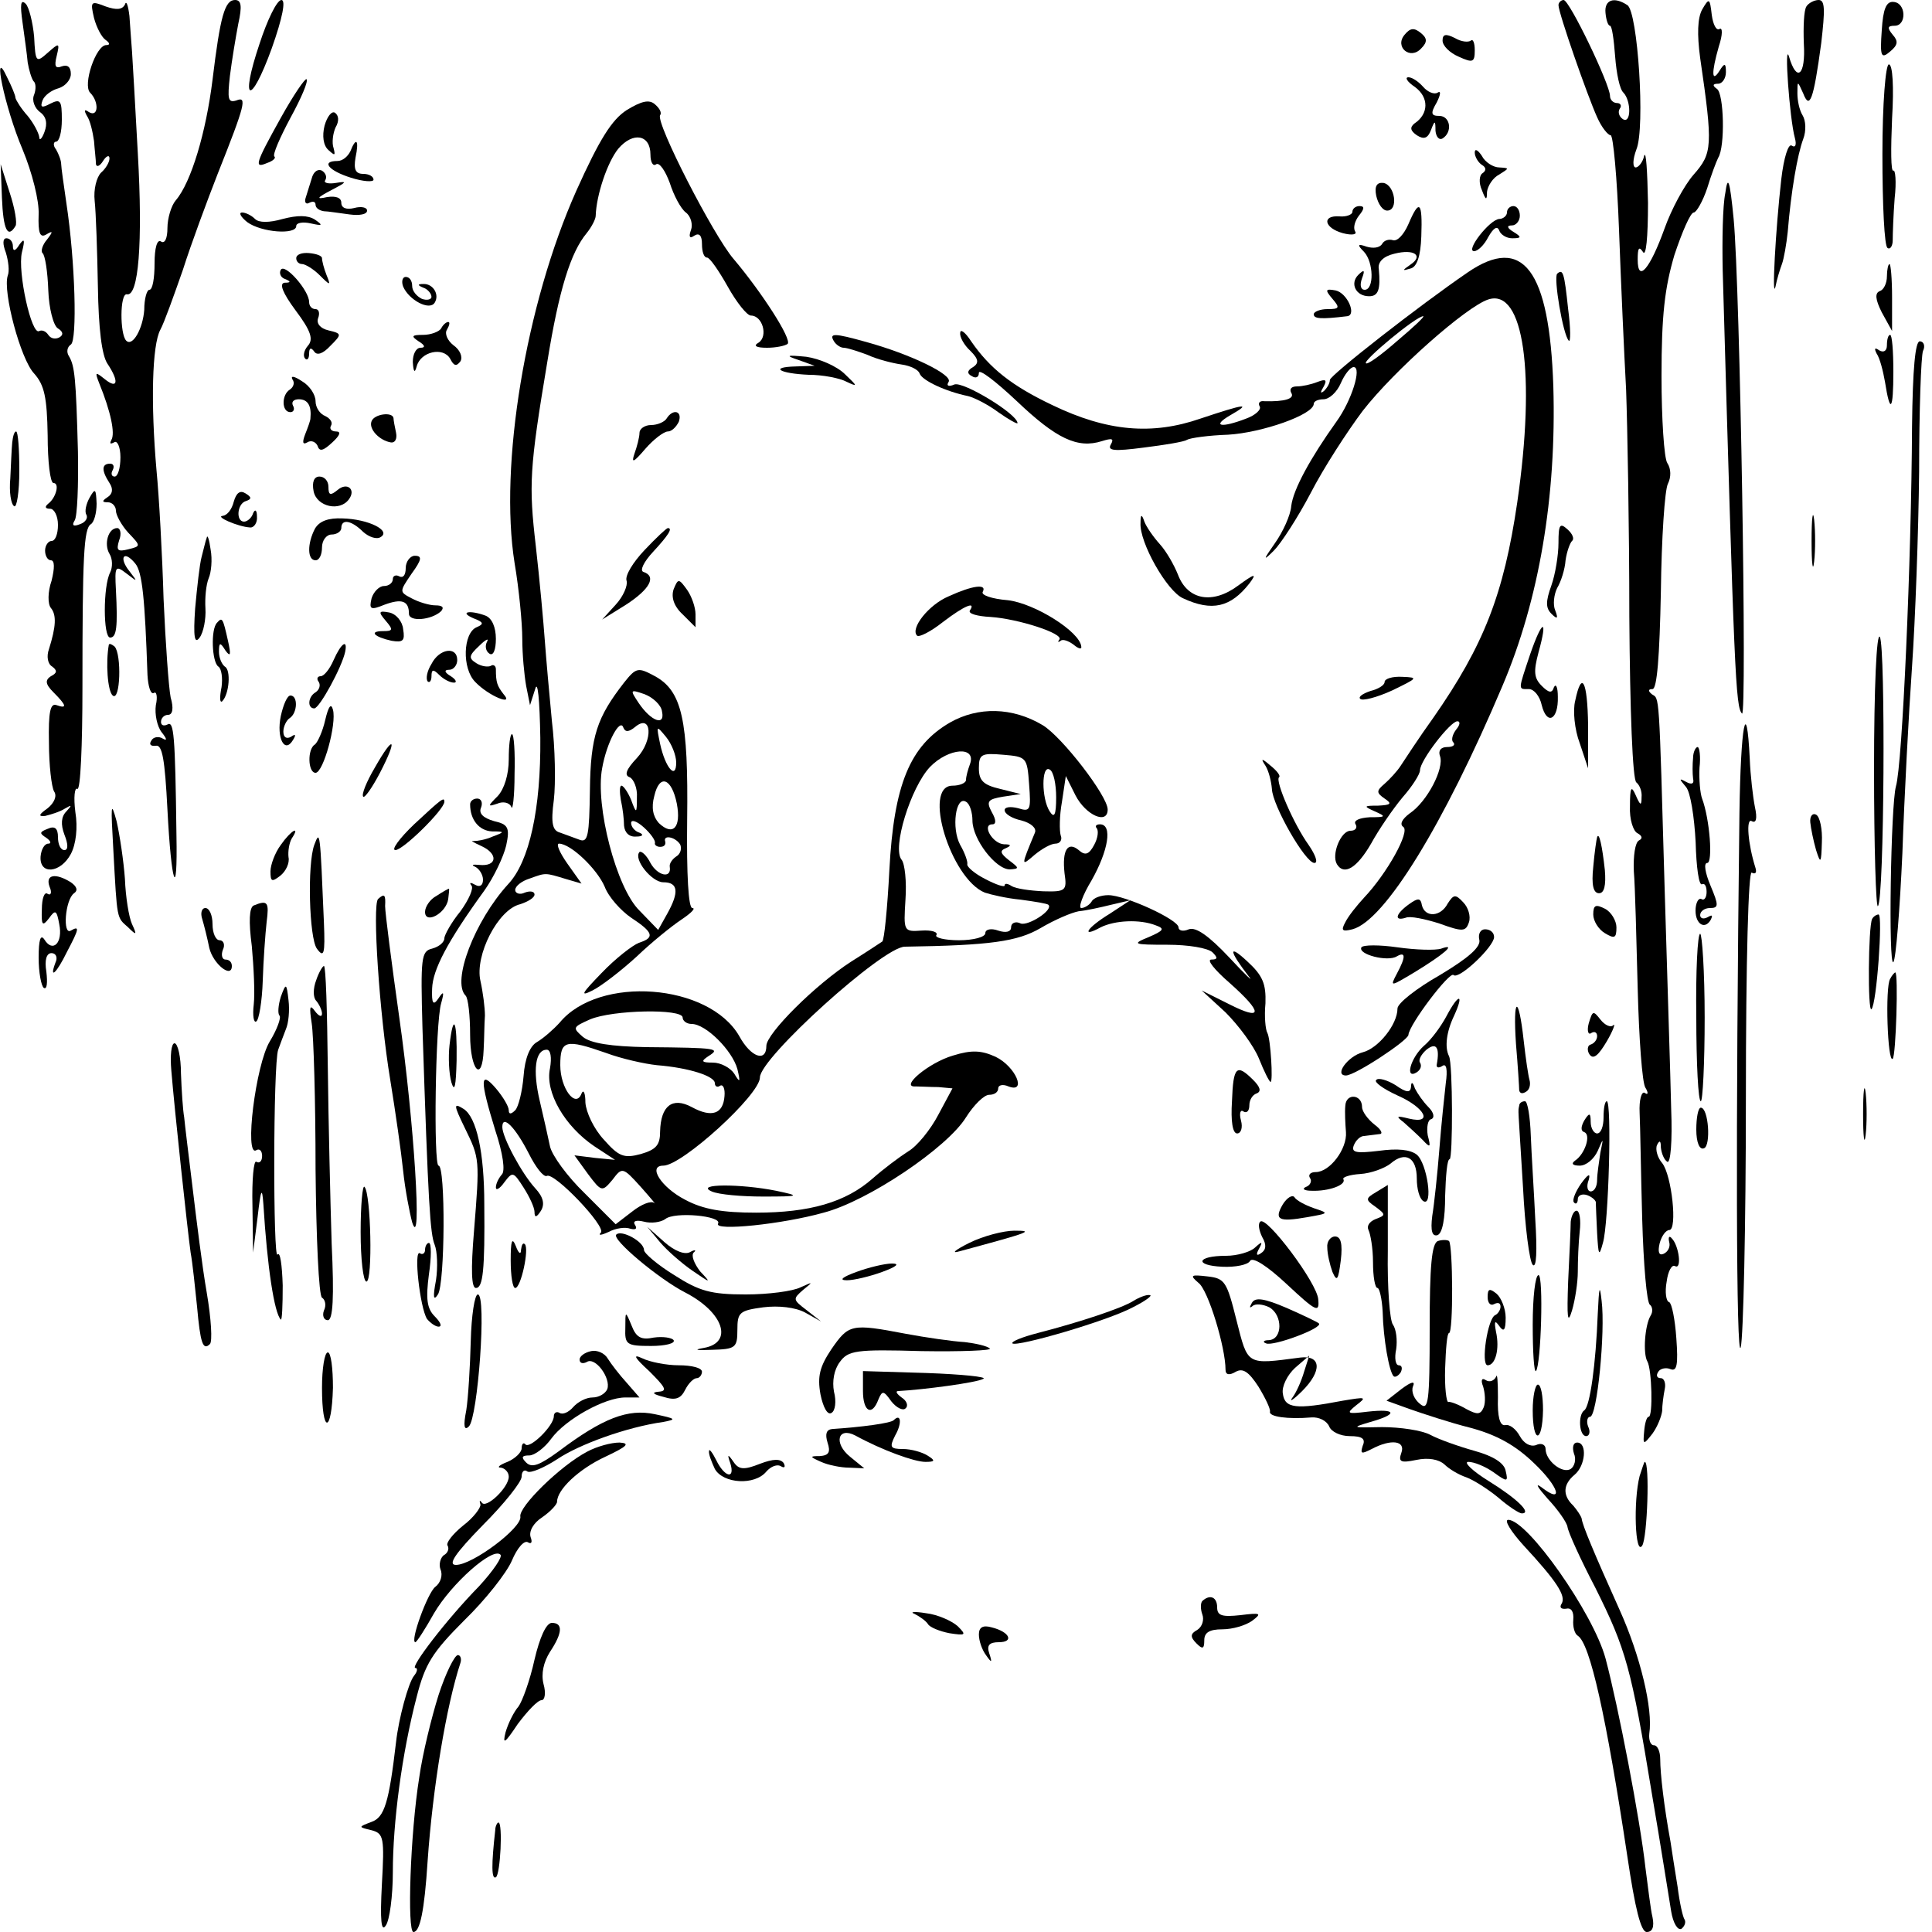 <?xml version="1.0" standalone="no"?>
<!DOCTYPE svg PUBLIC "-//W3C//DTD SVG 20010904//EN"
 "http://www.w3.org/TR/2001/REC-SVG-20010904/DTD/svg10.dtd">
<svg version="1.0" xmlns="http://www.w3.org/2000/svg"
 width="300pt" height="300pt" viewBox="0 0 300 300"
 preserveAspectRatio="xMidYMid meet">
<g transform="translate(0,300) scale(0.1,-0.1)"
fill="#000000" stroke="none">
<path d="M35 2965 c3 -22 7 -50 8 -62 2 -12 6 -25 9 -29 4 -3 4 -13 1 -21 -4
-9 1 -21 9 -27 10 -7 12 -18 7 -31 -4 -11 -8 -14 -8 -8 -1 7 -9 22 -18 33 -10
11 -18 24 -19 28 0 4 -6 18 -13 32 -24 52 -4 -46 24 -112 15 -36 26 -80 25
-101 -1 -29 2 -37 12 -31 10 6 11 5 1 -8 -7 -8 -10 -18 -7 -21 4 -3 8 -29 9
-58 1 -28 8 -55 15 -59 8 -5 9 -10 2 -14 -6 -3 -13 -2 -17 4 -4 6 -10 8 -14 6
-12 -8 -34 92 -27 122 5 20 4 23 -4 12 -6 -10 -10 -11 -10 -2 0 6 -4 12 -10
12 -6 0 -6 -9 -1 -22 4 -13 6 -29 3 -36 -8 -25 20 -130 41 -152 16 -18 20 -37
21 -96 0 -41 4 -74 9 -74 10 0 4 -23 -8 -32 -6 -5 -5 -8 3 -8 6 0 12 -11 12
-25 0 -14 -4 -25 -10 -25 -5 0 -10 -7 -10 -15 0 -8 4 -15 9 -15 6 0 6 -12 1
-32 -6 -17 -6 -36 -1 -42 9 -11 8 -29 -3 -64 -4 -11 -2 -23 5 -27 8 -6 8 -10
-2 -15 -9 -6 -9 -12 4 -25 20 -20 22 -26 5 -20 -10 4 -13 -11 -12 -58 0 -35 4
-69 8 -76 5 -7 0 -18 -10 -26 -14 -10 -15 -13 -4 -12 8 2 22 6 30 11 12 7 12
6 3 -4 -8 -8 -9 -20 -3 -36 6 -15 6 -24 0 -24 -6 0 -10 9 -10 20 0 14 -5 18
-16 13 -13 -5 -13 -7 -2 -14 7 -5 8 -9 3 -9 -6 0 -11 -9 -12 -20 -2 -29 31
-26 47 4 8 15 11 41 7 65 -3 23 -1 39 3 36 5 -3 8 68 8 157 0 204 2 247 13
254 5 3 9 17 9 32 -1 23 -2 25 -11 9 -5 -9 -8 -21 -5 -26 3 -5 -1 -12 -10 -15
-10 -4 -13 -2 -8 6 4 6 6 55 5 107 -3 114 -5 133 -14 148 -4 6 -3 14 3 18 10
6 7 128 -7 220 -4 28 -8 55 -8 60 0 6 -4 16 -8 23 -5 6 -4 12 0 12 5 0 9 15 9
34 0 30 -2 33 -18 25 -13 -7 -16 -6 -12 5 3 8 14 16 25 19 10 3 19 13 19 22 0
11 -5 15 -14 12 -10 -4 -12 0 -8 16 5 21 4 21 -14 5 -18 -16 -19 -15 -21 25
-2 22 -8 46 -13 51 -8 8 -9 -1 -5 -29z"/>
<path d="M146 2972 c4 -15 12 -30 18 -34 7 -5 7 -8 1 -8 -16 0 -37 -62 -25
-74 14 -14 13 -39 -2 -30 -7 5 -8 3 -3 -6 5 -7 9 -25 11 -39 1 -14 3 -30 3
-36 1 -5 6 -3 11 5 5 8 10 10 10 4 0 -6 -6 -16 -13 -22 -7 -7 -12 -26 -10 -44
2 -18 4 -78 5 -133 1 -65 6 -107 15 -120 18 -27 16 -40 -4 -24 -15 12 -16 12
-9 -6 18 -44 25 -78 19 -88 -3 -6 -2 -7 4 -4 5 4 10 -7 10 -23 0 -17 -4 -30
-9 -30 -5 0 -6 5 -3 10 3 6 1 10 -4 10 -13 0 -14 -10 -1 -30 6 -9 5 -17 -3
-22 -9 -6 -9 -8 1 -8 6 0 12 -6 12 -13 0 -7 9 -23 19 -34 20 -21 20 -21 0 -26
-16 -4 -19 -2 -14 14 4 10 2 19 -3 19 -14 0 -21 -25 -12 -40 5 -8 5 -21 1 -29
-11 -21 -11 -101 0 -101 10 0 12 16 9 74 -2 37 -1 39 17 25 17 -13 17 -13 4 4
-17 21 -9 34 9 12 11 -13 15 -55 19 -173 1 -18 5 -31 10 -28 4 3 6 -6 3 -19
-2 -14 2 -33 9 -42 8 -10 9 -14 2 -10 -6 4 -15 3 -18 -3 -4 -6 -1 -9 7 -8 10
2 14 -21 18 -99 6 -117 16 -145 14 -40 -2 157 -4 178 -14 172 -6 -3 -10 -1
-10 4 0 6 5 11 11 11 7 0 9 10 4 27 -3 15 -8 84 -11 153 -2 69 -7 159 -11 200
-9 103 -7 194 6 218 6 11 21 53 35 93 13 41 38 108 54 149 43 108 46 121 29
114 -13 -4 -14 2 -10 38 3 24 9 60 13 81 6 27 5 37 -5 37 -16 0 -23 -25 -35
-124 -10 -81 -33 -159 -57 -187 -7 -8 -13 -28 -13 -43 0 -16 -4 -25 -10 -21
-6 4 -10 -10 -10 -34 0 -23 -3 -41 -8 -41 -4 0 -8 -14 -8 -31 -2 -29 -18 -58
-28 -48 -10 10 -10 74 1 72 18 -4 25 79 17 219 -4 73 -8 144 -9 158 -1 14 -3
39 -4 55 -2 17 -5 25 -7 18 -4 -8 -13 -9 -30 -3 -23 9 -24 8 -18 -18z"/>
<path d="M403 2932 c-31 -92 -14 -98 19 -7 17 48 22 75 15 75 -7 0 -22 -31
-34 -68z"/>
<path d="M2420 2992 c0 -12 45 -141 60 -174 7 -16 17 -28 21 -28 4 0 10 -66
13 -147 3 -82 8 -193 11 -248 2 -55 5 -214 5 -352 1 -145 5 -255 11 -258 5 -4
9 -14 8 -23 0 -14 -2 -13 -9 3 -7 16 -9 13 -9 -17 -1 -20 5 -39 12 -42 7 -4 8
-8 2 -11 -6 -3 -9 -24 -8 -48 2 -23 4 -105 6 -182 2 -78 7 -147 12 -154 5 -8
4 -12 -1 -8 -5 3 -9 -11 -8 -31 1 -20 2 -95 4 -165 2 -70 7 -130 12 -133 4 -3
5 -11 1 -17 -9 -15 -12 -59 -5 -71 7 -12 9 -86 2 -86 -3 0 -6 -10 -7 -23 -2
-21 -1 -21 13 -3 8 11 14 27 15 35 0 9 2 24 4 34 2 9 -1 17 -6 17 -6 0 -8 4
-4 10 3 5 12 7 19 4 10 -4 12 7 9 48 -2 29 -7 54 -11 56 -5 1 -7 16 -4 32 2
16 8 27 13 24 11 -6 6 32 -5 43 -4 5 -6 2 -4 -6 2 -7 -2 -15 -9 -18 -7 -3 -9
3 -6 16 3 12 10 21 15 21 13 0 4 85 -11 104 -7 8 -11 21 -8 28 4 8 6 7 6 -4 1
-9 5 -19 10 -22 5 -3 8 32 6 82 -1 48 -6 200 -10 337 -9 317 -8 299 -20 307
-6 5 -6 8 1 8 7 0 11 50 13 151 1 83 6 159 11 168 5 10 5 23 -1 32 -5 7 -9 69
-9 135 0 95 5 137 20 188 12 36 25 66 30 66 4 0 14 17 21 38 6 20 14 41 17 47
11 17 9 100 -2 107 -7 5 -7 8 2 8 6 0 12 8 12 18 0 14 -2 15 -10 2 -12 -19
-13 -4 -1 38 6 18 6 30 1 27 -5 -3 -10 7 -12 22 -3 26 -4 27 -15 8 -7 -13 -8
-38 -3 -75 20 -137 19 -148 -10 -181 -15 -17 -35 -55 -45 -83 -23 -64 -42 -86
-42 -49 0 18 2 21 8 12 5 -9 8 22 8 76 -1 50 -3 82 -6 73 -2 -10 -9 -18 -13
-18 -5 0 -5 12 1 28 14 34 2 214 -14 224 -21 14 -36 8 -34 -12 1 -11 4 -20 7
-20 3 0 6 -21 8 -48 2 -26 7 -51 13 -56 12 -13 12 -49 -1 -41 -6 4 -8 11 -5
16 4 5 1 9 -4 9 -6 0 -11 5 -11 11 0 18 -63 149 -72 149 -4 0 -8 -4 -8 -8z"/>
<path d="M2805 2990 c-4 -6 -5 -32 -4 -58 3 -49 -11 -61 -23 -20 -8 26 1 -97
9 -126 3 -11 1 -16 -5 -12 -5 3 -12 -18 -16 -52 -9 -79 -15 -191 -9 -167 2 11
7 27 10 35 3 8 7 31 9 50 5 62 15 120 24 144 5 13 4 29 -1 37 -5 8 -8 23 -8
34 0 20 0 20 9 0 10 -26 16 -11 28 78 6 52 6 67 -4 67 -7 0 -16 -5 -19 -10z"/>
<path d="M2922 2953 c-3 -41 -1 -45 13 -33 12 10 13 16 4 26 -9 11 -8 14 3 14
19 0 18 36 -2 37 -11 1 -16 -11 -18 -44z"/>
<path d="M2181 2946 c-16 -19 9 -40 26 -21 10 10 9 16 -1 24 -10 8 -16 8 -25
-3z"/>
<path d="M2240 2937 c0 -8 11 -19 25 -25 22 -10 25 -9 25 10 0 12 -3 18 -6 15
-4 -3 -15 -2 -25 4 -14 7 -19 6 -19 -4z"/>
<path d="M2923 2760 c0 -77 3 -143 8 -145 4 -3 8 3 8 12 0 10 1 39 3 65 3 26
1 45 -2 43 -4 -2 -4 34 -2 81 3 49 1 84 -5 84 -5 0 -10 -60 -10 -140z"/>
<path d="M436 2817 c-40 -72 -42 -79 -21 -70 9 3 14 8 11 10 -3 3 9 30 25 60
17 31 28 57 25 60 -2 2 -20 -24 -40 -60z"/>
<path d="M2197 2865 c22 -16 22 -42 -1 -57 -7 -6 -6 -11 4 -18 11 -7 17 -5 22
8 6 16 7 15 7 -1 1 -10 6 -15 11 -12 16 10 12 35 -5 35 -13 0 -14 4 -4 21 6
12 7 19 1 15 -5 -3 -15 1 -22 9 -7 8 -17 15 -23 15 -6 0 -2 -7 10 -15z"/>
<path d="M973 2829 c-23 -15 -42 -45 -78 -125 -79 -177 -120 -427 -96 -578 7
-41 12 -94 12 -118 0 -24 3 -56 6 -73 l6 -30 8 25 c4 15 7 -16 8 -76 1 -110
-17 -192 -50 -227 -52 -57 -88 -151 -66 -173 4 -4 7 -31 7 -61 0 -55 19 -76
21 -23 1 17 1 40 2 53 0 12 -3 36 -7 54 -9 39 27 111 62 119 12 4 22 10 22 15
0 5 -7 6 -15 3 -8 -4 -15 -1 -15 4 0 6 10 14 23 18 25 9 23 9 56 -1 l24 -7
-22 31 c-12 17 -18 31 -13 31 18 0 59 -39 71 -67 6 -16 25 -37 41 -48 35 -23
37 -31 12 -39 -10 -4 -36 -24 -58 -47 -31 -32 -34 -37 -14 -27 14 7 45 31 69
53 23 22 54 47 69 57 15 10 23 18 17 18 -6 0 -9 51 -8 137 2 155 -8 200 -50
223 -26 14 -29 14 -48 -10 -42 -54 -52 -83 -53 -167 -1 -70 -3 -82 -16 -77 -8
3 -22 8 -30 11 -12 3 -15 14 -10 51 3 26 2 81 -3 122 -4 41 -9 98 -11 125 -2
28 -8 94 -14 147 -11 95 -10 120 18 287 18 111 36 169 61 199 8 10 14 22 14
27 1 32 18 83 35 104 23 27 50 22 50 -9 0 -12 4 -19 9 -15 5 3 14 -10 21 -29
6 -19 17 -40 25 -46 8 -6 11 -19 8 -27 -4 -11 -2 -14 5 -9 8 5 12 0 12 -13 0
-12 3 -21 8 -21 4 0 18 -20 32 -45 14 -25 30 -45 36 -45 18 0 27 -32 12 -42
-9 -5 -4 -8 13 -8 14 0 28 3 32 6 7 7 -40 80 -84 132 -31 36 -121 211 -114
223 3 4 -1 11 -8 17 -9 8 -21 5 -44 -9z m55 -934 c5 -23 -17 -15 -36 13 -14
21 -14 22 9 14 13 -5 26 -17 27 -27z m-42 -24 c26 22 29 -20 3 -48 -17 -18
-20 -27 -11 -30 6 -3 12 -17 11 -31 0 -26 -1 -26 -9 -4 -5 12 -12 22 -15 22
-3 0 -3 -10 -1 -22 3 -13 5 -31 5 -40 1 -11 8 -18 19 -17 10 0 12 3 5 6 -7 2
-13 9 -13 15 0 6 9 3 20 -7 10 -9 18 -20 17 -24 -1 -3 3 -6 8 -6 6 0 9 3 8 8
-4 11 15 8 23 -4 3 -6 1 -15 -6 -19 -6 -4 -11 -11 -10 -16 3 -19 -19 -14 -30
6 -6 12 -14 19 -17 17 -10 -11 19 -47 37 -47 23 0 25 -15 6 -49 l-14 -25 -29
30 c-36 35 -69 163 -58 221 7 40 28 79 33 63 3 -7 8 -7 18 1z m64 -55 c0 -28
-17 -8 -25 29 -6 29 -6 29 9 11 9 -11 16 -29 16 -40z m1 -64 c7 -37 -6 -51
-28 -30 -9 10 -12 24 -7 42 8 35 27 28 35 -12z"/>
<path d="M504 2805 c-4 -16 -2 -31 6 -38 10 -9 11 -9 8 3 -3 8 -1 23 3 32 6
10 5 19 -1 23 -5 3 -12 -6 -16 -20z"/>
<path d="M544 2765 c-4 -8 -12 -15 -20 -15 -26 0 -14 -15 21 -26 19 -6 35 -7
35 -3 0 5 -7 9 -16 9 -12 0 -15 7 -12 25 6 28 1 33 -8 10z"/>
<path d="M2290 2763 c0 -6 5 -15 11 -19 7 -4 7 -9 1 -13 -5 -3 -6 -15 -1 -26
6 -16 8 -17 8 -3 1 9 9 22 19 27 16 10 16 10 0 11 -9 0 -22 8 -27 18 -6 9 -11
12 -11 5z"/>
<path d="M3 2693 c2 -50 9 -64 21 -44 3 4 -1 28 -9 52 l-14 44 2 -52z"/>
<path d="M485 2726 c-3 -9 -7 -23 -10 -32 -3 -8 0 -12 5 -9 6 3 10 2 10 -3 0
-5 6 -9 13 -10 6 0 24 -3 40 -5 15 -2 27 0 27 6 0 5 -9 7 -20 4 -12 -3 -20 0
-20 8 0 8 -8 11 -22 9 -18 -4 -16 -1 7 11 23 12 25 14 7 11 -12 -2 -20 0 -17
4 3 5 1 11 -5 15 -6 3 -12 -1 -15 -9z"/>
<path d="M2679 2700 c-4 -19 -5 -73 -4 -120 18 -628 20 -678 30 -688 8 -8 -3
662 -13 768 -6 61 -9 69 -13 40z"/>
<path d="M2137 2696 c3 -13 10 -23 17 -23 18 0 12 40 -6 43 -10 1 -14 -5 -11
-20z"/>
<path d="M2100 2671 c0 -4 -9 -8 -20 -7 -28 2 -24 -18 5 -26 15 -4 23 -2 19 3
-3 6 0 16 6 24 9 11 9 15 1 15 -6 0 -11 -4 -11 -9z"/>
<path d="M2187 2652 c-7 -16 -17 -27 -24 -25 -6 2 -14 0 -17 -6 -4 -6 -14 -7
-24 -4 -14 5 -15 3 -4 -8 15 -16 16 -59 1 -59 -6 0 -8 7 -4 18 5 13 3 14 -6 5
-13 -13 -4 -33 17 -33 14 0 18 10 15 42 -2 11 7 20 24 24 31 8 46 -3 25 -17
-13 -9 -13 -10 0 -6 10 2 16 19 17 50 2 54 -3 59 -20 19z"/>
<path d="M2340 2670 c0 -5 -6 -10 -12 -10 -15 -1 -53 -50 -39 -50 6 0 16 10
22 22 8 14 14 18 17 10 2 -6 11 -12 20 -12 15 0 15 2 2 10 -10 6 -11 10 -2 10
6 0 12 7 12 15 0 8 -4 15 -10 15 -5 0 -10 -4 -10 -10z"/>
<path d="M384 2655 c22 -16 76 -20 76 -6 0 5 10 7 23 4 18 -4 19 -3 6 6 -11 7
-27 7 -50 1 -21 -6 -37 -6 -43 0 -6 6 -15 10 -20 10 -6 0 -2 -7 8 -15z"/>
<path d="M460 2599 c0 -5 4 -9 9 -9 5 0 18 -8 27 -17 17 -17 18 -17 11 0 -4
10 -7 22 -7 26 0 4 -9 7 -20 8 -11 1 -20 -2 -20 -8z"/>
<path d="M2279 2577 c-76 -52 -214 -160 -214 -167 0 -5 -4 -12 -9 -17 -6 -5
-6 -2 -1 6 6 11 4 13 -9 8 -10 -4 -24 -7 -32 -7 -9 0 -12 -4 -9 -10 6 -9 -10
-14 -42 -13 -7 1 -10 -3 -7 -8 3 -5 -7 -14 -21 -19 -39 -15 -54 -12 -25 5 35
20 23 18 -46 -5 -75 -26 -145 -20 -230 21 -63 30 -97 57 -126 99 -9 14 -17 20
-17 13 -1 -6 6 -19 16 -28 13 -13 13 -19 4 -25 -9 -5 -10 -10 -2 -14 6 -4 11
-2 11 5 0 7 26 -13 59 -44 61 -58 94 -74 132 -62 16 5 19 4 14 -5 -6 -10 5
-11 51 -5 32 4 63 9 67 12 5 3 34 7 64 8 52 3 133 31 133 48 0 4 7 7 15 7 9 0
21 11 27 25 6 14 15 25 20 25 13 0 -3 -52 -27 -85 -40 -56 -67 -105 -70 -131
-1 -14 -13 -40 -25 -57 -19 -27 -19 -29 -2 -12 11 11 37 51 57 89 20 39 57 96
81 128 49 63 161 162 195 173 55 18 74 -115 45 -315 -21 -143 -52 -222 -130
-334 -23 -32 -45 -66 -51 -75 -5 -8 -17 -21 -25 -28 -13 -11 -13 -14 0 -23 12
-8 10 -10 -10 -11 -23 0 -23 -1 -5 -9 18 -8 17 -9 -8 -9 -16 -1 -26 -5 -22
-11 3 -5 0 -10 -8 -10 -15 0 -30 -37 -21 -52 11 -18 31 -6 53 32 12 22 34 54
49 72 15 17 27 36 27 42 0 15 47 76 58 76 5 0 4 -6 -2 -13 -6 -8 -8 -17 -4
-20 3 -4 -1 -7 -10 -7 -10 0 -14 -6 -11 -14 7 -19 -20 -71 -47 -89 -12 -9 -16
-17 -10 -21 11 -7 -25 -72 -61 -110 -11 -12 -24 -28 -29 -38 -7 -13 -5 -15 11
-11 50 13 142 163 233 378 57 134 84 294 79 465 -6 181 -47 236 -133 177z
m-109 -106 c-25 -22 -47 -38 -49 -35 -5 4 78 73 89 73 3 0 -15 -17 -40 -38z"/>
<path d="M436 2581 c-3 -5 0 -12 6 -14 10 -4 10 -6 0 -6 -9 -1 -3 -16 17 -43
24 -32 28 -45 19 -55 -6 -7 -8 -16 -4 -20 3 -3 6 0 6 8 0 9 3 10 8 3 4 -6 13
-4 25 9 18 18 18 19 -3 24 -13 3 -19 11 -16 19 3 8 1 14 -4 14 -6 0 -10 5 -10
11 0 18 -38 61 -44 50z"/>
<path d="M2930 2571 c0 -11 -5 -21 -11 -23 -8 -3 -7 -13 3 -33 l16 -29 0 52
c0 29 -2 52 -4 52 -2 0 -4 -9 -4 -19z"/>
<path d="M2418 2575 c-6 -6 9 -95 18 -104 3 -3 3 19 -1 49 -6 57 -8 63 -17 55z"/>
<path d="M626 2555 c9 -21 41 -38 49 -25 8 13 -3 30 -18 29 -9 0 -9 -2 1 -6 6
-2 12 -9 12 -14 0 -4 -7 -6 -15 -3 -8 4 -15 12 -15 20 0 8 -4 14 -10 14 -5 0
-7 -7 -4 -15z"/>
<path d="M2069 2536 c12 -14 11 -16 -8 -16 -11 0 -21 -4 -21 -8 0 -7 11 -8 52
-3 15 2 0 36 -18 40 -16 3 -17 1 -5 -13z"/>
<path d="M685 2490 c-3 -5 -16 -10 -28 -10 -18 0 -19 -2 -7 -10 10 -6 11 -10
3 -10 -7 0 -12 -10 -12 -22 1 -16 3 -18 6 -7 6 23 41 31 52 12 6 -12 10 -12
16 -4 4 7 -1 18 -11 25 -9 7 -14 18 -10 24 4 7 5 12 2 12 -3 0 -8 -4 -11 -10z"/>
<path d="M1295 2470 c3 -5 10 -10 15 -10 5 0 21 -5 37 -11 15 -7 39 -13 53
-15 14 -2 26 -8 28 -14 4 -11 41 -28 75 -35 9 -2 31 -13 47 -25 17 -12 30 -19
30 -17 0 14 -84 65 -98 60 -9 -4 -13 -2 -9 4 7 11 -59 43 -128 62 -50 14 -58
14 -50 1z"/>
<path d="M2930 2464 c0 -9 -5 -12 -12 -8 -7 5 -8 3 -4 -5 5 -7 10 -27 13 -44
8 -51 13 -45 13 16 0 32 -2 57 -5 57 -3 0 -5 -7 -5 -16z"/>
<path d="M2969 2338 c-1 -209 -15 -525 -25 -559 -8 -29 -12 -281 -4 -273 4 5
10 81 14 169 3 88 10 219 15 290 5 72 10 208 11 303 0 95 3 179 6 187 4 8 1
15 -5 15 -7 0 -11 -43 -12 -132z"/>
<path d="M1240 2441 l25 -9 -29 -1 c-42 -1 -26 -11 20 -13 21 0 48 -5 59 -11
17 -8 17 -7 -3 12 -12 12 -39 24 -60 27 -31 3 -33 2 -12 -5z"/>
<path d="M454 2411 c4 -5 2 -12 -4 -16 -13 -8 -13 -35 1 -35 5 0 7 5 4 10 -3
6 1 10 9 10 14 0 20 -10 18 -30 0 -3 -4 -14 -8 -24 -5 -13 -4 -17 3 -13 6 4
13 1 16 -5 3 -10 9 -8 23 5 12 11 14 17 6 17 -7 0 -11 4 -8 9 3 5 -1 11 -9 15
-8 3 -15 13 -15 23 0 10 -9 24 -21 31 -12 8 -18 9 -15 3z"/>
<path d="M577 2346 c-5 -12 12 -30 30 -33 6 -1 10 5 8 15 -2 9 -4 20 -4 23 -2
10 -30 6 -34 -5z"/>
<path d="M1035 2350 c-3 -5 -14 -10 -24 -10 -10 0 -18 -6 -18 -12 0 -7 -4 -22
-8 -33 -5 -15 -1 -13 17 8 13 15 29 27 35 27 6 0 13 7 17 15 6 17 -9 21 -19 5z"/>
<path d="M19 2313 c-1 -10 -2 -35 -3 -56 -2 -21 1 -40 6 -43 4 -3 8 22 8 55 0
34 -2 61 -5 61 -3 0 -5 -8 -6 -17z"/>
<path d="M487 2237 c5 -24 41 -32 55 -12 11 15 -3 27 -18 14 -11 -9 -14 -8
-14 5 0 9 -6 16 -14 16 -8 0 -12 -8 -9 -23z"/>
<path d="M363 2221 c-3 -12 -10 -21 -17 -22 -13 -1 24 -17 42 -18 6 -1 12 7
11 17 0 10 -3 12 -6 5 -2 -7 -9 -13 -14 -13 -13 0 -11 28 3 32 9 3 9 6 -1 12
-8 5 -14 1 -18 -13z"/>
<path d="M2813 2160 c0 -36 2 -50 4 -32 2 17 2 47 0 65 -2 17 -4 3 -4 -33z"/>
<path d="M489 2179 c-12 -23 -12 -49 1 -49 6 0 10 9 10 20 0 11 7 20 15 20 8
0 15 5 15 10 0 15 16 12 34 -6 9 -8 21 -12 27 -8 17 10 -19 28 -59 29 -22 1
-36 -4 -43 -16z"/>
<path d="M1771 2188 c-2 -30 41 -106 66 -117 45 -21 74 -14 103 23 12 16 9 16
-17 -3 -40 -30 -79 -23 -94 17 -6 15 -18 36 -28 47 -10 11 -21 27 -24 35 -4
12 -6 12 -6 -2z"/>
<path d="M2420 2157 c0 -19 -5 -49 -11 -66 -9 -25 -9 -35 0 -44 9 -9 11 -8 6
5 -4 9 -2 25 3 35 6 10 12 29 13 43 2 14 7 27 10 30 4 3 1 11 -7 18 -12 11
-14 7 -14 -21z"/>
<path d="M1001 2146 c-18 -19 -31 -40 -28 -48 2 -7 -5 -24 -17 -37 l-21 -23
37 23 c37 24 48 44 27 51 -6 2 1 16 15 31 24 26 31 37 23 37 -2 0 -18 -15 -36
-34z"/>
<path d="M321 2165 c-2 -5 -5 -19 -8 -30 -3 -11 -7 -47 -10 -80 -3 -44 -1 -56
7 -45 6 8 10 29 9 45 -1 17 1 37 5 47 4 9 6 29 3 45 -2 15 -5 24 -6 18z"/>
<path d="M630 2118 c0 -11 -4 -16 -10 -13 -5 3 -10 1 -10 -4 0 -6 -6 -11 -14
-11 -7 0 -16 -9 -19 -19 -4 -17 -2 -19 20 -10 27 10 38 6 38 -14 0 -13 35 -10
50 4 5 6 2 9 -9 9 -9 0 -26 5 -37 11 -19 10 -19 10 0 38 16 22 17 28 5 28 -7
0 -14 -9 -14 -19z"/>
<path d="M1046 2085 c-4 -12 0 -26 14 -39 l20 -20 0 20 c0 11 -6 28 -13 38
-13 18 -14 18 -21 1z"/>
<path d="M1473 2074 c-31 -13 -60 -50 -49 -61 3 -3 21 6 40 21 34 26 52 33 42
18 -3 -5 12 -9 32 -10 44 -3 114 -26 107 -35 -3 -4 -2 -5 2 -2 3 3 12 0 20 -6
7 -6 13 -8 12 -3 -2 23 -72 67 -114 72 -25 2 -42 8 -39 13 7 13 -16 10 -53 -7z"/>
<path d="M599 2036 c12 -14 11 -16 -4 -16 -23 0 -14 -9 13 -15 18 -3 21 0 18
18 -1 12 -11 24 -22 26 -16 3 -17 1 -5 -13z"/>
<path d="M735 2040 c16 -6 17 -9 5 -14 -21 -9 -23 -64 -2 -85 21 -22 61 -38
44 -19 -10 13 -12 18 -12 39 0 5 -4 8 -8 5 -4 -2 -14 -1 -22 4 -13 8 -12 12 4
27 10 10 16 13 12 6 -3 -6 -2 -14 4 -18 6 -4 10 6 10 23 0 18 -6 32 -16 36
-24 9 -42 6 -19 -4z"/>
<path d="M337 2033 c-10 -10 -8 -61 2 -68 5 -3 7 -18 5 -32 -3 -15 -3 -25 1
-22 11 11 14 49 4 54 -5 4 -9 14 -9 23 0 15 2 15 10 2 8 -11 9 -7 4 15 -8 36
-9 37 -17 28z"/>
<path d="M2376 1984 c-19 -57 -19 -54 -2 -54 8 0 17 -11 20 -25 8 -32 26 -23
25 13 0 15 -3 21 -6 15 -3 -10 -8 -9 -19 2 -12 12 -13 22 -5 52 15 54 6 52
-13 -3z"/>
<path d="M2910 1806 c0 -121 3 -217 6 -213 10 9 12 403 3 418 -5 8 -9 -78 -9
-205z"/>
<path d="M169 1999 c-5 -28 -2 -72 6 -79 12 -10 14 64 3 76 -5 4 -8 5 -9 3z"/>
<path d="M518 1975 c-6 -14 -15 -25 -20 -25 -5 0 -7 -4 -3 -9 3 -5 1 -12 -5
-16 -12 -7 -13 -25 -2 -25 8 0 43 64 48 88 4 20 -6 14 -18 -13z"/>
<path d="M670 1969 c-7 -11 -9 -23 -6 -27 3 -3 6 1 6 8 0 11 3 11 12 2 7 -7
17 -12 23 -12 5 0 3 5 -5 10 -10 6 -11 10 -2 10 6 0 12 7 12 15 0 22 -28 18
-40 -6z"/>
<path d="M2150 1941 c0 -5 -10 -11 -22 -14 -12 -4 -19 -9 -16 -12 3 -4 26 2
50 13 39 19 41 20 16 21 -16 1 -28 -3 -28 -8z"/>
<path d="M2446 1912 c-4 -15 -1 -45 7 -66 l13 -39 0 67 c-1 69 -10 86 -20 38z"/>
<path d="M436 1888 c-7 -34 6 -59 19 -37 5 8 4 10 -3 5 -7 -4 -12 -1 -12 8 0
8 5 18 10 21 12 8 13 35 1 35 -5 0 -11 -14 -15 -32z"/>
<path d="M505 1882 c-4 -18 -12 -35 -16 -38 -12 -7 -11 -44 1 -44 12 0 33 76
27 98 -3 11 -7 5 -12 -16z"/>
<path d="M1475 1878 c-62 -36 -87 -96 -94 -229 -3 -59 -8 -109 -11 -111 -3 -2
-24 -16 -48 -31 -56 -36 -132 -112 -132 -131 0 -26 -24 -18 -42 15 -47 82
-218 95 -279 21 -10 -11 -25 -24 -35 -30 -11 -6 -19 -25 -21 -53 -2 -24 -8
-48 -13 -53 -7 -7 -10 -6 -10 0 0 6 -9 21 -20 34 -25 29 -25 13 -1 -65 12 -36
16 -64 10 -69 -5 -6 -9 -14 -9 -20 0 -5 6 -2 13 8 13 17 14 17 30 -8 9 -14 17
-31 17 -38 0 -9 3 -9 10 2 6 10 4 21 -9 35 -21 23 -51 79 -51 95 0 20 20 0 41
-41 11 -22 23 -37 28 -35 11 7 93 -79 84 -88 -5 -5 1 -4 12 1 11 6 26 8 34 5
8 -2 11 0 7 6 -4 6 2 8 14 5 11 -3 26 -1 33 4 14 12 89 5 82 -7 -7 -12 100 -1
164 17 69 18 192 101 221 148 12 19 28 35 36 35 8 0 14 4 14 10 0 5 7 7 16 3
29 -11 11 31 -20 46 -22 10 -37 11 -66 2 -38 -11 -84 -50 -58 -48 7 0 23 -1
35 -1 l22 -2 -22 -41 c-12 -23 -33 -49 -47 -57 -14 -9 -38 -27 -55 -42 -42
-37 -98 -53 -181 -53 -52 0 -82 5 -110 20 -37 19 -59 53 -34 53 29 0 150 110
150 137 0 30 191 203 225 203 133 2 175 8 211 29 22 13 48 24 59 26 11 1 34 6
50 10 l30 7 -32 -21 c-36 -22 -45 -38 -14 -21 22 11 61 13 86 3 14 -5 12 -8
-11 -18 -27 -11 -25 -12 29 -12 32 0 63 -5 70 -12 8 -8 8 -11 -2 -11 -8 0 5
-16 28 -36 53 -47 52 -60 -1 -33 l-42 21 37 -34 c20 -20 44 -52 52 -72 8 -20
16 -36 18 -36 4 0 0 67 -5 76 -3 5 -5 26 -3 46 1 30 -4 43 -28 65 -30 28 -29
17 2 -23 9 -11 -5 2 -30 29 -32 34 -52 48 -63 44 -9 -4 -16 -2 -16 3 0 12 -83
50 -109 50 -11 0 -23 -4 -26 -10 -3 -5 -11 -10 -16 -10 -5 0 2 20 16 43 26 46
33 87 13 87 -6 0 -8 -3 -5 -6 3 -4 2 -15 -4 -26 -8 -15 -14 -17 -24 -8 -17 14
-26 0 -22 -36 4 -27 2 -29 -33 -28 -21 1 -42 4 -49 8 -6 4 -11 5 -11 1 0 -3
-13 1 -30 10 -16 8 -29 19 -28 23 1 4 -4 18 -11 30 -14 26 -7 77 9 67 6 -3 10
-17 10 -29 0 -29 36 -76 58 -76 15 1 15 2 -1 14 -14 11 -15 15 -5 19 9 4 8 6
-3 6 -18 1 -35 31 -18 31 6 0 6 7 -1 19 -9 17 -6 20 18 24 l27 4 -32 8 c-26 6
-33 13 -33 32 0 22 4 24 38 21 36 -3 37 -4 40 -46 3 -40 2 -43 -17 -37 -12 3
-21 2 -21 -3 0 -6 12 -13 26 -16 15 -4 24 -12 21 -19 -22 -53 -22 -53 0 -34
11 9 25 17 32 17 7 0 11 6 8 13 -2 7 -2 30 2 52 l6 40 15 -30 c16 -31 50 -46
50 -22 0 21 -71 113 -101 131 -47 28 -100 29 -144 4z m31 -65 c-3 -8 -6 -19
-6 -24 0 -5 -10 -9 -21 -9 -47 0 -3 -144 50 -166 9 -3 34 -9 56 -11 22 -3 41
-6 43 -8 8 -8 -31 -33 -43 -29 -8 4 -15 1 -15 -6 0 -7 -8 -9 -20 -5 -11 4 -20
2 -20 -4 0 -6 -18 -11 -41 -11 -22 0 -38 4 -35 8 3 5 -8 8 -23 7 -28 -2 -28
-1 -25 48 2 28 -1 56 -6 62 -15 18 14 112 44 144 29 30 73 33 62 4z m134 -51
c0 -28 -3 -33 -10 -22 -13 20 -13 73 0 65 6 -3 10 -23 10 -43z m-580 -342 c0
-5 6 -10 14 -10 22 0 63 -41 71 -70 5 -21 4 -22 -5 -7 -6 9 -21 17 -33 17 -18
0 -19 2 -7 10 19 12 15 13 -96 14 -55 1 -87 6 -99 16 -16 14 -16 15 11 27 35
15 144 17 144 3z m-119 -55 c24 -9 60 -17 79 -19 50 -4 90 -17 90 -28 0 -5 4
-7 8 -4 5 3 8 -5 7 -16 -2 -28 -20 -34 -51 -17 -30 16 -48 2 -49 -38 0 -21 -6
-28 -30 -35 -26 -7 -34 -4 -57 22 -16 17 -28 43 -29 58 0 15 -3 21 -6 14 -9
-24 -33 8 -33 44 0 39 8 41 71 19z m-87 -24 c-8 -37 23 -90 69 -121 l32 -21
-31 3 -32 4 21 -29 c21 -28 22 -28 38 -9 15 20 16 20 44 -11 16 -18 25 -29 21
-25 -5 4 -20 -2 -34 -13 l-26 -20 -48 48 c-27 26 -51 59 -54 73 -3 14 -10 46
-16 71 -11 47 -7 79 11 79 6 0 8 -12 5 -29z"/>
<path d="M2701 1738 c-6 -496 -5 -854 2 -830 4 15 8 188 8 385 0 219 4 355 9
352 6 -3 8 0 6 7 -12 38 -15 78 -6 73 7 -4 9 4 5 22 -3 15 -7 49 -8 75 -5 100
-14 52 -16 -84z"/>
<path d="M790 1821 c0 -24 -7 -46 -17 -57 -16 -16 -16 -17 -1 -12 9 4 19 2 22
-5 2 -7 5 16 5 51 1 34 -1 62 -4 62 -3 0 -5 -18 -5 -39z"/>
<path d="M582 1808 c-13 -22 -21 -42 -18 -45 2 -3 14 14 26 37 28 54 22 61 -8
8z"/>
<path d="M2629 1823 c-1 -10 -1 -24 0 -32 2 -8 -2 -10 -11 -5 -11 6 -11 5 0
-8 7 -8 13 -47 15 -86 1 -38 5 -68 10 -65 4 2 7 -3 7 -12 0 -9 -4 -14 -8 -11
-4 2 -8 -4 -9 -14 -2 -23 13 -35 23 -19 4 8 3 9 -4 5 -7 -4 -12 -2 -12 3 0 6
7 11 15 11 14 0 14 4 1 35 -8 19 -11 35 -5 35 9 0 4 68 -8 100 -3 8 -5 30 -4
48 2 17 0 32 -3 32 -3 0 -7 -8 -7 -17z"/>
<path d="M1965 1811 c5 -8 9 -24 10 -36 1 -26 52 -115 66 -115 6 0 2 12 -9 28
-23 32 -52 99 -46 105 3 2 -3 10 -13 18 -14 12 -16 12 -8 0z"/>
<path d="M176 1680 c6 -110 5 -104 23 -120 13 -13 14 -12 6 5 -5 11 -10 43
-11 70 -2 28 -8 68 -13 90 -9 33 -9 25 -5 -45z"/>
<path d="M643 1720 c-23 -22 -36 -40 -29 -40 12 0 76 63 76 75 0 8 -4 5 -47
-35z"/>
<path d="M730 1751 c0 -24 14 -41 34 -42 20 0 20 -1 1 -8 -11 -5 -24 -7 -30
-7 -5 1 0 -2 13 -8 26 -12 24 -32 -4 -29 -10 1 -13 0 -6 -3 6 -3 12 -12 12
-20 0 -9 -5 -12 -12 -8 -7 4 -10 4 -6 -1 4 -4 -4 -22 -17 -40 -14 -17 -25 -37
-25 -42 0 -6 -8 -13 -19 -16 -17 -4 -18 -14 -15 -123 9 -276 12 -320 19 -337
4 -10 5 -35 2 -55 -5 -26 -4 -33 3 -22 11 16 12 200 1 200 -8 0 -5 222 4 252
5 18 4 20 -4 8 -8 -12 -11 -9 -10 15 1 29 23 72 81 152 15 21 30 53 34 70 6
28 3 33 -19 38 -17 5 -24 12 -20 21 3 8 0 14 -6 14 -6 0 -11 -4 -11 -9z"/>
<path d="M2811 1723 c1 -10 5 -29 9 -43 7 -22 8 -21 9 12 1 20 -3 40 -9 43 -5
3 -10 -2 -9 -12z"/>
<path d="M436 1688 c-9 -12 -16 -31 -16 -41 0 -16 2 -17 15 -7 9 7 15 20 13
29 -1 9 1 22 5 29 14 21 -1 13 -17 -10z"/>
<path d="M488 1688 c-11 -30 -8 -144 4 -161 11 -15 13 -9 11 40 -6 143 -6 145
-15 121z"/>
<path d="M2480 1700 c-1 -3 -4 -23 -6 -46 -3 -28 0 -41 9 -41 8 0 11 12 9 36
-4 37 -9 60 -12 51z"/>
<path d="M77 1623 c4 -9 2 -14 -3 -11 -5 4 -9 -7 -9 -24 -1 -25 1 -27 11 -14
10 14 12 13 16 -9 6 -29 -10 -45 -23 -24 -6 9 -9 0 -9 -28 0 -23 4 -44 8 -47
5 -3 6 8 4 25 -3 18 0 29 8 29 7 0 10 -7 6 -15 -10 -27 2 -16 18 17 19 36 20
41 6 33 -13 -8 -9 48 5 58 6 4 5 10 -5 17 -24 15 -40 12 -33 -7z"/>
<path d="M678 1609 c-10 -5 -18 -17 -18 -25 0 -20 33 -2 36 20 1 9 2 16 1 16
-1 0 -10 -5 -19 -11z"/>
<path d="M587 1604 c-9 -10 2 -178 19 -281 8 -49 17 -112 20 -141 3 -29 10
-65 14 -80 16 -49 3 157 -20 318 -12 85 -22 163 -22 173 1 18 -1 20 -11 11z"/>
<path d="M2188 1596 c-21 -15 -24 -27 -5 -21 6 3 30 -2 52 -9 36 -13 41 -13
46 2 3 9 -1 23 -9 31 -12 13 -15 12 -24 -2 -11 -21 -35 -22 -40 -3 -2 12 -6
12 -20 2z"/>
<path d="M394 1594 c-7 -3 -8 -25 -3 -63 3 -33 5 -73 3 -91 -2 -17 0 -29 4
-26 4 2 9 31 10 63 1 32 4 73 6 91 4 31 2 35 -20 26z"/>
<path d="M2474 1580 c0 -10 8 -23 18 -29 15 -9 18 -8 18 9 0 10 -8 24 -18 29
-14 7 -18 6 -18 -9z"/>
<path d="M314 1573 c3 -10 8 -30 11 -45 6 -25 35 -48 35 -28 0 6 -4 10 -10 10
-5 0 -7 7 -4 15 4 8 1 15 -5 15 -6 0 -11 11 -11 25 0 14 -5 25 -11 25 -6 0 -8
-8 -5 -17z"/>
<path d="M2907 1573 c-6 -12 -7 -146 -1 -140 8 7 18 147 11 147 -3 0 -8 -3
-10 -7z"/>
<path d="M2297 1541 c3 -11 -16 -28 -61 -55 -37 -21 -66 -44 -66 -52 0 -25
-30 -62 -54 -68 -23 -6 -45 -36 -26 -36 14 0 96 54 97 63 1 16 64 99 70 93 8
-8 63 44 63 59 0 7 -6 12 -14 12 -7 0 -11 -7 -9 -16z"/>
<path d="M2634 1420 c0 -71 3 -130 7 -130 3 0 6 59 6 130 0 72 -4 130 -7 130
-4 0 -7 -58 -6 -130z"/>
<path d="M2114 1529 c-6 -11 41 -23 55 -14 14 8 14 -1 0 -27 -11 -21 -10 -20
27 2 46 28 67 46 42 37 -9 -3 -40 -2 -68 2 -28 4 -53 4 -56 0z"/>
<path d="M491 1478 c-5 -13 -5 -27 0 -32 5 -6 9 -15 9 -20 0 -6 -5 -4 -11 4
-8 11 -9 7 -5 -19 3 -19 6 -121 6 -227 1 -106 5 -196 10 -199 5 -3 7 -12 3
-20 -3 -8 0 -15 6 -15 8 0 10 35 6 119 -2 65 -5 189 -6 275 -1 86 -3 156 -6
156 -2 0 -8 -10 -12 -22z"/>
<path d="M2935 1480 c-8 -12 -4 -132 4 -124 5 4 9 134 4 134 -1 0 -5 -4 -8
-10z"/>
<path d="M436 1452 c-4 -13 -5 -26 -2 -29 3 -3 -4 -22 -15 -40 -22 -36 -40
-181 -21 -169 5 3 9 -1 9 -9 0 -8 -4 -12 -9 -9 -4 3 -7 -28 -6 -68 l1 -73 7
55 c5 44 7 48 9 20 6 -98 17 -169 27 -179 2 -2 3 22 3 53 -1 32 -4 53 -8 48
-7 -12 -7 296 1 318 3 8 8 22 12 32 4 9 6 29 4 45 -3 27 -4 27 -12 5z"/>
<path d="M2246 1422 c-8 -15 -23 -36 -35 -46 -21 -19 -30 -53 -11 -41 6 4 8
10 5 15 -3 4 2 13 10 20 15 12 21 4 16 -23 -1 -5 3 -6 9 -2 6 4 8 -6 5 -27 -2
-18 -7 -64 -10 -103 -3 -38 -8 -85 -11 -103 -3 -24 0 -32 8 -30 8 3 12 26 12
61 1 31 3 57 7 57 5 0 5 149 -1 160 -7 14 -4 38 8 63 16 35 7 35 -12 -1z"/>
<path d="M2354 1379 c3 -35 5 -68 5 -72 1 -5 5 -6 11 -2 5 3 7 11 5 18 -2 7
-6 34 -9 61 -8 73 -17 69 -12 -5z"/>
<path d="M2467 1411 c-3 -11 -1 -19 4 -15 5 3 9 1 9 -5 0 -5 -4 -11 -10 -13
-5 -1 -6 -9 -2 -15 6 -9 14 -2 27 20 10 17 14 29 10 25 -4 -4 -13 0 -20 9 -11
14 -12 14 -18 -6z"/>
<path d="M698 1377 c-2 -18 -1 -44 3 -58 5 -16 7 -5 8 34 1 63 -5 76 -11 24z"/>
<path d="M266 1338 c5 -61 25 -247 30 -283 3 -16 7 -55 10 -84 5 -56 9 -69 20
-58 4 4 2 39 -5 80 -7 40 -16 113 -22 163 -6 49 -12 98 -13 109 -2 11 -4 41
-5 68 0 26 -5 47 -10 47 -5 0 -7 -19 -5 -42z"/>
<path d="M1913 1290 c-2 -31 1 -50 8 -50 6 0 9 9 6 20 -3 11 -1 18 4 14 5 -3
9 1 9 10 0 8 5 16 11 18 8 3 6 10 -5 21 -26 26 -31 21 -33 -33z"/>
<path d="M2137 1323 c-4 -3 11 -14 33 -24 43 -19 56 -45 18 -36 -20 5 -21 4
-8 -6 8 -7 21 -19 29 -27 12 -13 13 -12 8 7 -2 12 0 24 5 25 6 2 5 10 -4 19
-8 8 -17 21 -21 29 -3 10 -6 11 -6 2 -1 -9 -7 -9 -24 3 -13 8 -27 12 -30 8z"/>
<path d="M2893 1270 c0 -36 2 -50 4 -32 2 17 2 47 0 65 -2 17 -4 3 -4 -33z"/>
<path d="M2089 1283 c-1 -10 0 -28 1 -41 2 -26 -25 -62 -47 -62 -8 0 -12 -4
-9 -9 4 -5 0 -12 -6 -14 -7 -3 -3 -6 9 -6 26 -1 54 9 49 18 -2 3 10 7 26 8 17
1 38 9 47 16 23 20 41 10 41 -23 0 -16 4 -31 10 -35 16 -10 6 59 -10 72 -10 8
-30 10 -59 6 -34 -4 -43 -3 -39 8 3 8 10 15 16 15 7 1 17 2 24 3 6 0 3 7 -8
15 -10 8 -19 20 -19 27 0 20 -25 22 -26 2z"/>
<path d="M722 1248 c23 -47 23 -48 14 -160 -5 -60 -4 -88 3 -88 11 0 14 28 13
130 0 81 -12 135 -32 148 -16 10 -16 7 2 -30z"/>
<path d="M2359 1283 c-2 -10 -2 4 6 -128 3 -60 10 -114 15 -119 6 -6 7 22 4
70 -2 43 -6 103 -7 131 -1 29 -5 53 -9 53 -5 0 -9 -3 -9 -7z"/>
<path d="M2490 1265 c0 -14 -4 -25 -10 -25 -5 0 -10 8 -10 18 0 14 -2 15 -10
2 -5 -9 -6 -16 0 -18 11 -4 1 -34 -14 -44 -7 -5 -4 -8 7 -8 10 0 22 10 28 23
9 21 9 21 4 -3 -2 -14 -5 -33 -5 -42 0 -10 -4 -18 -10 -18 -5 0 -7 8 -3 18 3
11 -1 9 -12 -6 -9 -13 -14 -26 -11 -29 3 -4 6 -1 6 5 0 6 7 9 15 6 8 -3 14 -9
13 -12 0 -4 1 -25 2 -47 2 -35 3 -37 9 -15 9 30 14 220 6 220 -3 0 -5 -11 -5
-25z"/>
<path d="M2634 1246 c0 -20 5 -32 12 -29 11 4 7 63 -5 63 -4 0 -7 -15 -7 -34z"/>
<path d="M560 1087 c0 -42 4 -77 9 -77 10 0 7 137 -3 147 -3 4 -6 -28 -6 -70z"/>
<path d="M1105 1150 c11 -5 47 -8 80 -8 58 0 58 1 20 9 -55 11 -127 11 -100
-1z"/>
<path d="M2137 1149 c-17 -10 -17 -12 -1 -23 16 -12 16 -13 0 -19 -10 -4 -14
-11 -11 -17 3 -6 7 -28 7 -50 0 -22 3 -40 7 -40 3 0 7 -17 8 -37 1 -42 10 -93
17 -100 2 -2 7 0 11 6 3 6 2 11 -3 11 -5 0 -7 11 -4 25 2 14 0 31 -5 38 -5 6
-9 58 -8 115 0 56 0 102 0 102 0 0 -8 -5 -18 -11z"/>
<path d="M1992 1130 c-14 -24 -7 -28 38 -20 34 6 34 6 10 14 -14 5 -27 12 -30
17 -3 4 -11 0 -18 -11z"/>
<path d="M2439 1103 c0 -10 -2 -52 -4 -93 -2 -56 -1 -68 6 -45 5 17 9 44 9 60
0 17 1 45 3 63 2 17 0 32 -5 32 -4 0 -8 -8 -9 -17z"/>
<path d="M1957 1103 c-4 -3 -2 -14 3 -24 7 -12 6 -20 -2 -25 -7 -5 -8 -2 -3 7
6 11 5 12 -6 2 -7 -7 -28 -13 -45 -13 -46 0 -50 -15 -6 -17 20 -1 40 3 43 9 4
7 27 -8 57 -36 46 -43 51 -45 49 -24 -1 25 -81 131 -90 121z"/>
<path d="M957 1083 c-8 -7 66 -69 107 -90 60 -31 75 -78 29 -86 -17 -3 -12 -4
12 -3 37 1 40 3 40 31 0 27 3 30 40 35 24 3 50 0 65 -8 l25 -14 -23 18 c-21
16 -21 17 -5 31 16 13 16 13 -4 4 -12 -6 -50 -11 -85 -11 -54 0 -72 5 -111 30
-26 16 -47 34 -47 39 0 13 -35 32 -43 24z"/>
<path d="M1025 1071 c11 -13 34 -33 50 -44 29 -20 30 -20 12 -1 -9 12 -14 24
-10 29 5 4 2 5 -5 1 -8 -5 -24 1 -40 15 l-27 24 20 -24z"/>
<path d="M1505 1070 c-22 -11 -29 -17 -15 -13 111 30 116 32 85 32 -16 0 -48
-8 -70 -19z"/>
<path d="M793 1043 c0 -24 3 -43 7 -43 9 0 22 61 15 68 -3 3 -5 -1 -6 -9 0 -8
-4 -5 -8 6 -6 15 -8 8 -8 -22z"/>
<path d="M2061 1063 c0 -10 4 -27 8 -38 7 -16 9 -13 13 18 3 26 0 37 -9 37 -7
0 -13 -8 -12 -17z"/>
<path d="M2233 1073 c-10 -3 -13 -40 -13 -135 0 -117 -2 -129 -15 -118 -9 7
-14 19 -11 27 4 9 -2 8 -18 -4 l-23 -18 36 -13 c20 -7 62 -21 94 -29 41 -11
70 -27 99 -55 39 -37 47 -65 11 -37 -10 7 -5 -1 10 -18 16 -17 30 -37 31 -44
1 -8 20 -50 43 -94 48 -96 56 -125 88 -320 14 -82 27 -165 30 -183 3 -18 10
-30 16 -27 5 4 7 10 5 14 -3 4 -8 27 -11 51 -4 25 -9 56 -11 70 -10 54 -16
106 -16 128 0 12 -4 22 -10 22 -5 0 -8 8 -7 18 6 38 -14 121 -46 192 -40 89
-58 132 -59 142 -1 4 -7 13 -13 20 -17 16 -16 33 2 48 17 14 20 50 4 50 -6 0
-8 -7 -5 -17 4 -9 1 -20 -5 -24 -13 -8 -39 13 -39 31 0 7 -7 10 -15 6 -9 -3
-19 3 -25 14 -6 11 -16 19 -23 17 -8 -1 -12 13 -11 43 0 25 -1 39 -3 32 -3 -6
-10 -9 -16 -5 -6 4 -8 0 -4 -10 3 -10 4 -24 1 -32 -5 -12 -10 -12 -27 -3 -12
7 -25 12 -28 11 -3 -1 -6 23 -5 52 1 30 3 55 6 55 7 0 6 137 0 143 -3 2 -11 2
-17 0z"/>
<path d="M660 1059 c0 -5 -4 -8 -8 -5 -10 6 0 -84 11 -102 5 -6 13 -12 18 -12
6 0 3 7 -6 16 -12 12 -14 27 -9 65 4 27 4 49 0 49 -3 0 -6 -5 -6 -11z"/>
<path d="M1330 1025 c-22 -8 -28 -13 -15 -13 11 0 36 6 55 13 22 8 28 13 15
13 -11 0 -36 -6 -55 -13z"/>
<path d="M1861 1008 c15 -11 42 -100 42 -135 0 -8 6 -9 16 -3 11 6 20 0 35
-23 11 -18 19 -35 18 -39 -2 -8 28 -12 64 -9 12 1 24 -5 28 -14 3 -8 17 -15
32 -15 19 0 25 -4 20 -15 -4 -13 -2 -13 14 -5 30 16 53 13 46 -6 -5 -14 -1
-16 23 -11 19 4 35 1 44 -7 7 -7 22 -16 34 -20 11 -4 33 -18 49 -31 16 -14 33
-25 37 -25 16 0 -6 22 -51 50 -26 16 -40 30 -32 30 9 0 26 -7 39 -16 22 -16
23 -15 19 2 -2 12 -19 23 -48 31 -25 7 -56 18 -69 25 -13 7 -47 12 -75 12 -47
-1 -48 -1 -18 8 43 12 41 21 -4 16 -33 -4 -34 -3 -18 10 17 13 15 13 -21 7
-73 -14 -90 -12 -93 11 -2 11 7 29 19 40 l22 19 -8 -25 c-4 -14 -12 -32 -18
-40 -6 -8 1 -4 15 10 31 31 30 56 -3 52 -84 -11 -81 -13 -99 58 -15 60 -18 65
-45 68 -26 3 -28 2 -14 -10z"/>
<path d="M2380 943 c0 -42 2 -74 5 -72 8 9 12 149 4 149 -5 0 -9 -34 -9 -77z"/>
<path d="M2481 960 c-3 -78 -12 -144 -21 -150 -10 -7 -8 -40 3 -40 5 0 7 7 3
15 -3 8 -1 15 3 15 11 0 24 132 18 180 -3 27 -4 22 -6 -20z"/>
<path d="M2310 986 c0 -10 5 -14 10 -11 6 3 10 2 10 -4 0 -5 -4 -11 -8 -13
-12 -4 -23 -78 -12 -78 12 0 19 25 13 52 -3 16 -2 19 5 9 7 -10 10 -7 10 13 0
14 -7 31 -14 37 -11 9 -14 8 -14 -5z"/>
<path d="M731 918 c-1 -40 -4 -89 -7 -108 -5 -25 -3 -32 4 -25 14 13 28 205
14 205 -5 0 -10 -33 -11 -72z"/>
<path d="M1760 980 c-17 -11 -83 -33 -149 -50 -23 -6 -41 -13 -39 -16 7 -6
148 35 187 56 20 10 32 19 26 19 -5 1 -17 -4 -25 -9z"/>
<path d="M1944 977 c-4 -7 -4 -9 1 -5 4 4 16 3 26 -2 21 -12 21 -50 -1 -51 -8
0 -10 -3 -4 -5 11 -5 89 24 82 31 -2 2 -25 13 -50 24 -35 15 -49 17 -54 8z"/>
<path d="M971 938 c-1 -26 2 -28 40 -28 22 0 38 4 35 9 -3 4 -17 6 -31 4 -19
-4 -27 0 -34 18 -10 24 -10 24 -10 -3z"/>
<path d="M1291 905 c-18 -27 -22 -42 -17 -70 4 -20 11 -33 17 -29 6 3 8 18 4
33 -3 16 0 34 9 46 13 18 25 20 127 17 62 -1 110 1 106 4 -4 4 -22 8 -39 10
-18 1 -60 7 -92 13 -84 16 -88 15 -115 -24z"/>
<path d="M918 902 c-10 -2 -18 -8 -18 -13 0 -6 5 -7 11 -4 13 9 38 -25 32 -42
-3 -7 -13 -13 -23 -13 -10 0 -23 -7 -30 -15 -7 -8 -16 -12 -21 -9 -5 3 -9 0
-9 -5 0 -15 -37 -51 -44 -44 -3 4 -6 1 -6 -6 0 -6 -10 -16 -22 -21 -13 -5 -17
-9 -10 -9 6 -1 12 -7 12 -14 0 -17 -36 -51 -42 -40 -3 4 -4 3 -2 -3 1 -5 -11
-21 -27 -33 -16 -13 -27 -27 -24 -31 3 -5 0 -12 -6 -15 -5 -4 -8 -14 -5 -22 4
-9 0 -21 -8 -27 -12 -9 -40 -86 -31 -86 2 0 15 20 29 45 27 46 91 103 103 91
4 -3 -11 -25 -33 -49 -51 -52 -108 -127 -99 -127 4 0 3 -6 -2 -12 -9 -11 -24
-67 -28 -103 -11 -94 -18 -117 -38 -124 -21 -8 -21 -8 0 -13 19 -5 20 -12 16
-84 -3 -56 -1 -75 6 -64 6 8 11 46 11 83 0 77 14 184 37 272 13 51 24 69 74
119 33 32 66 74 74 93 8 19 19 32 25 28 5 -3 7 0 4 8 -3 9 4 22 18 31 13 9 23
20 23 24 0 19 34 51 75 70 34 16 39 21 22 22 -13 0 -35 -6 -50 -14 -42 -22
-107 -86 -104 -101 3 -17 -74 -75 -100 -75 -13 0 -2 17 42 62 33 33 60 67 60
75 0 8 4 12 9 8 5 -3 26 6 46 19 34 23 108 50 165 58 21 4 20 5 -13 12 -42 9
-81 -6 -150 -58 -29 -21 -41 -26 -50 -17 -8 8 -7 11 5 11 8 0 24 12 34 26 22
30 83 64 115 64 l22 0 -20 23 c-11 12 -24 29 -29 37 -5 9 -17 14 -26 12z"/>
<path d="M500 845 c0 -72 15 -72 17 0 0 30 -3 55 -8 55 -5 0 -9 -25 -9 -55z"/>
<path d="M1008 871 c25 -25 29 -31 15 -32 -12 -1 -9 -4 7 -8 19 -6 27 -3 34
11 5 10 13 18 18 18 4 0 8 5 8 10 0 6 -16 10 -36 10 -19 0 -45 5 -57 11 -15 7
-12 1 11 -20z"/>
<path d="M1340 840 c0 -32 14 -40 24 -13 6 14 8 14 20 -3 8 -10 18 -15 22 -11
5 4 2 12 -6 17 -8 6 -10 10 -5 10 38 2 122 13 132 19 6 3 -33 7 -88 9 l-99 3
0 -31z"/>
<path d="M2380 810 c0 -52 15 -52 16 0 0 22 -3 40 -8 40 -4 0 -8 -18 -8 -40z"/>
<path d="M1388 795 c-4 -5 -51 -11 -96 -14 -9 -1 -11 -8 -7 -21 5 -15 2 -20
-12 -21 -16 0 -16 -1 2 -9 11 -5 31 -9 44 -9 l23 -1 -22 18 c-26 21 -19 47 8
33 42 -23 92 -41 109 -41 15 0 16 2 3 10 -8 5 -25 10 -38 10 -20 0 -21 3 -12
21 11 19 9 35 -2 24z"/>
<path d="M1101 747 c-1 -5 4 -17 9 -28 13 -23 62 -26 80 -4 7 8 17 12 23 8 5
-3 7 -1 4 5 -5 7 -16 7 -37 -1 -25 -10 -33 -9 -41 3 -9 13 -10 12 -5 -2 8 -26
-9 -22 -22 5 -6 12 -11 18 -11 14z"/>
<path d="M2546 708 c-10 -39 -7 -125 4 -108 8 12 12 130 4 130 -1 0 -4 -10 -8
-22z"/>
<path d="M2366 600 c51 -55 66 -78 59 -90 -4 -6 -1 -9 7 -8 8 2 12 -5 11 -17
-1 -11 2 -22 7 -25 19 -12 44 -124 77 -343 12 -81 21 -117 30 -117 9 0 12 8 9
23 -3 12 -7 47 -11 77 -8 73 -42 250 -62 325 -19 70 -121 215 -151 215 -7 0 4
-18 24 -40z"/>
<path d="M1867 514 c-3 -3 -3 -13 0 -21 3 -8 0 -19 -8 -24 -11 -6 -11 -11 -1
-21 9 -9 12 -9 12 5 0 12 8 17 28 17 16 0 36 6 46 13 16 12 14 13 -18 9 -28
-3 -36 -1 -36 12 0 16 -11 21 -23 10z"/>
<path d="M1420 494 c8 -4 18 -11 21 -16 3 -5 18 -11 33 -14 26 -4 27 -3 13 11
-9 8 -31 18 -49 20 -18 3 -26 2 -18 -1z"/>
<path d="M830 423 c-7 -32 -19 -65 -25 -73 -7 -8 -16 -26 -20 -40 -5 -20 -1
-17 19 13 15 20 31 37 37 37 5 0 7 11 3 25 -4 16 0 34 10 50 20 30 20 45 3 45
-9 0 -19 -23 -27 -57z"/>
<path d="M1520 462 c0 -10 5 -24 11 -32 9 -13 10 -12 5 3 -4 12 0 17 15 17 24
0 17 16 -11 23 -14 4 -20 0 -20 -11z"/>
<path d="M681 368 c-11 -35 -25 -92 -30 -128 -14 -87 -19 -240 -9 -240 10 0
17 32 22 110 8 115 29 241 51 308 2 6 0 12 -4 12 -5 0 -19 -28 -30 -62z"/>
<path d="M769 158 c-6 -53 -6 -77 1 -73 7 4 11 85 4 85 -2 0 -5 -6 -5 -12z"/>
</g>
</svg>
